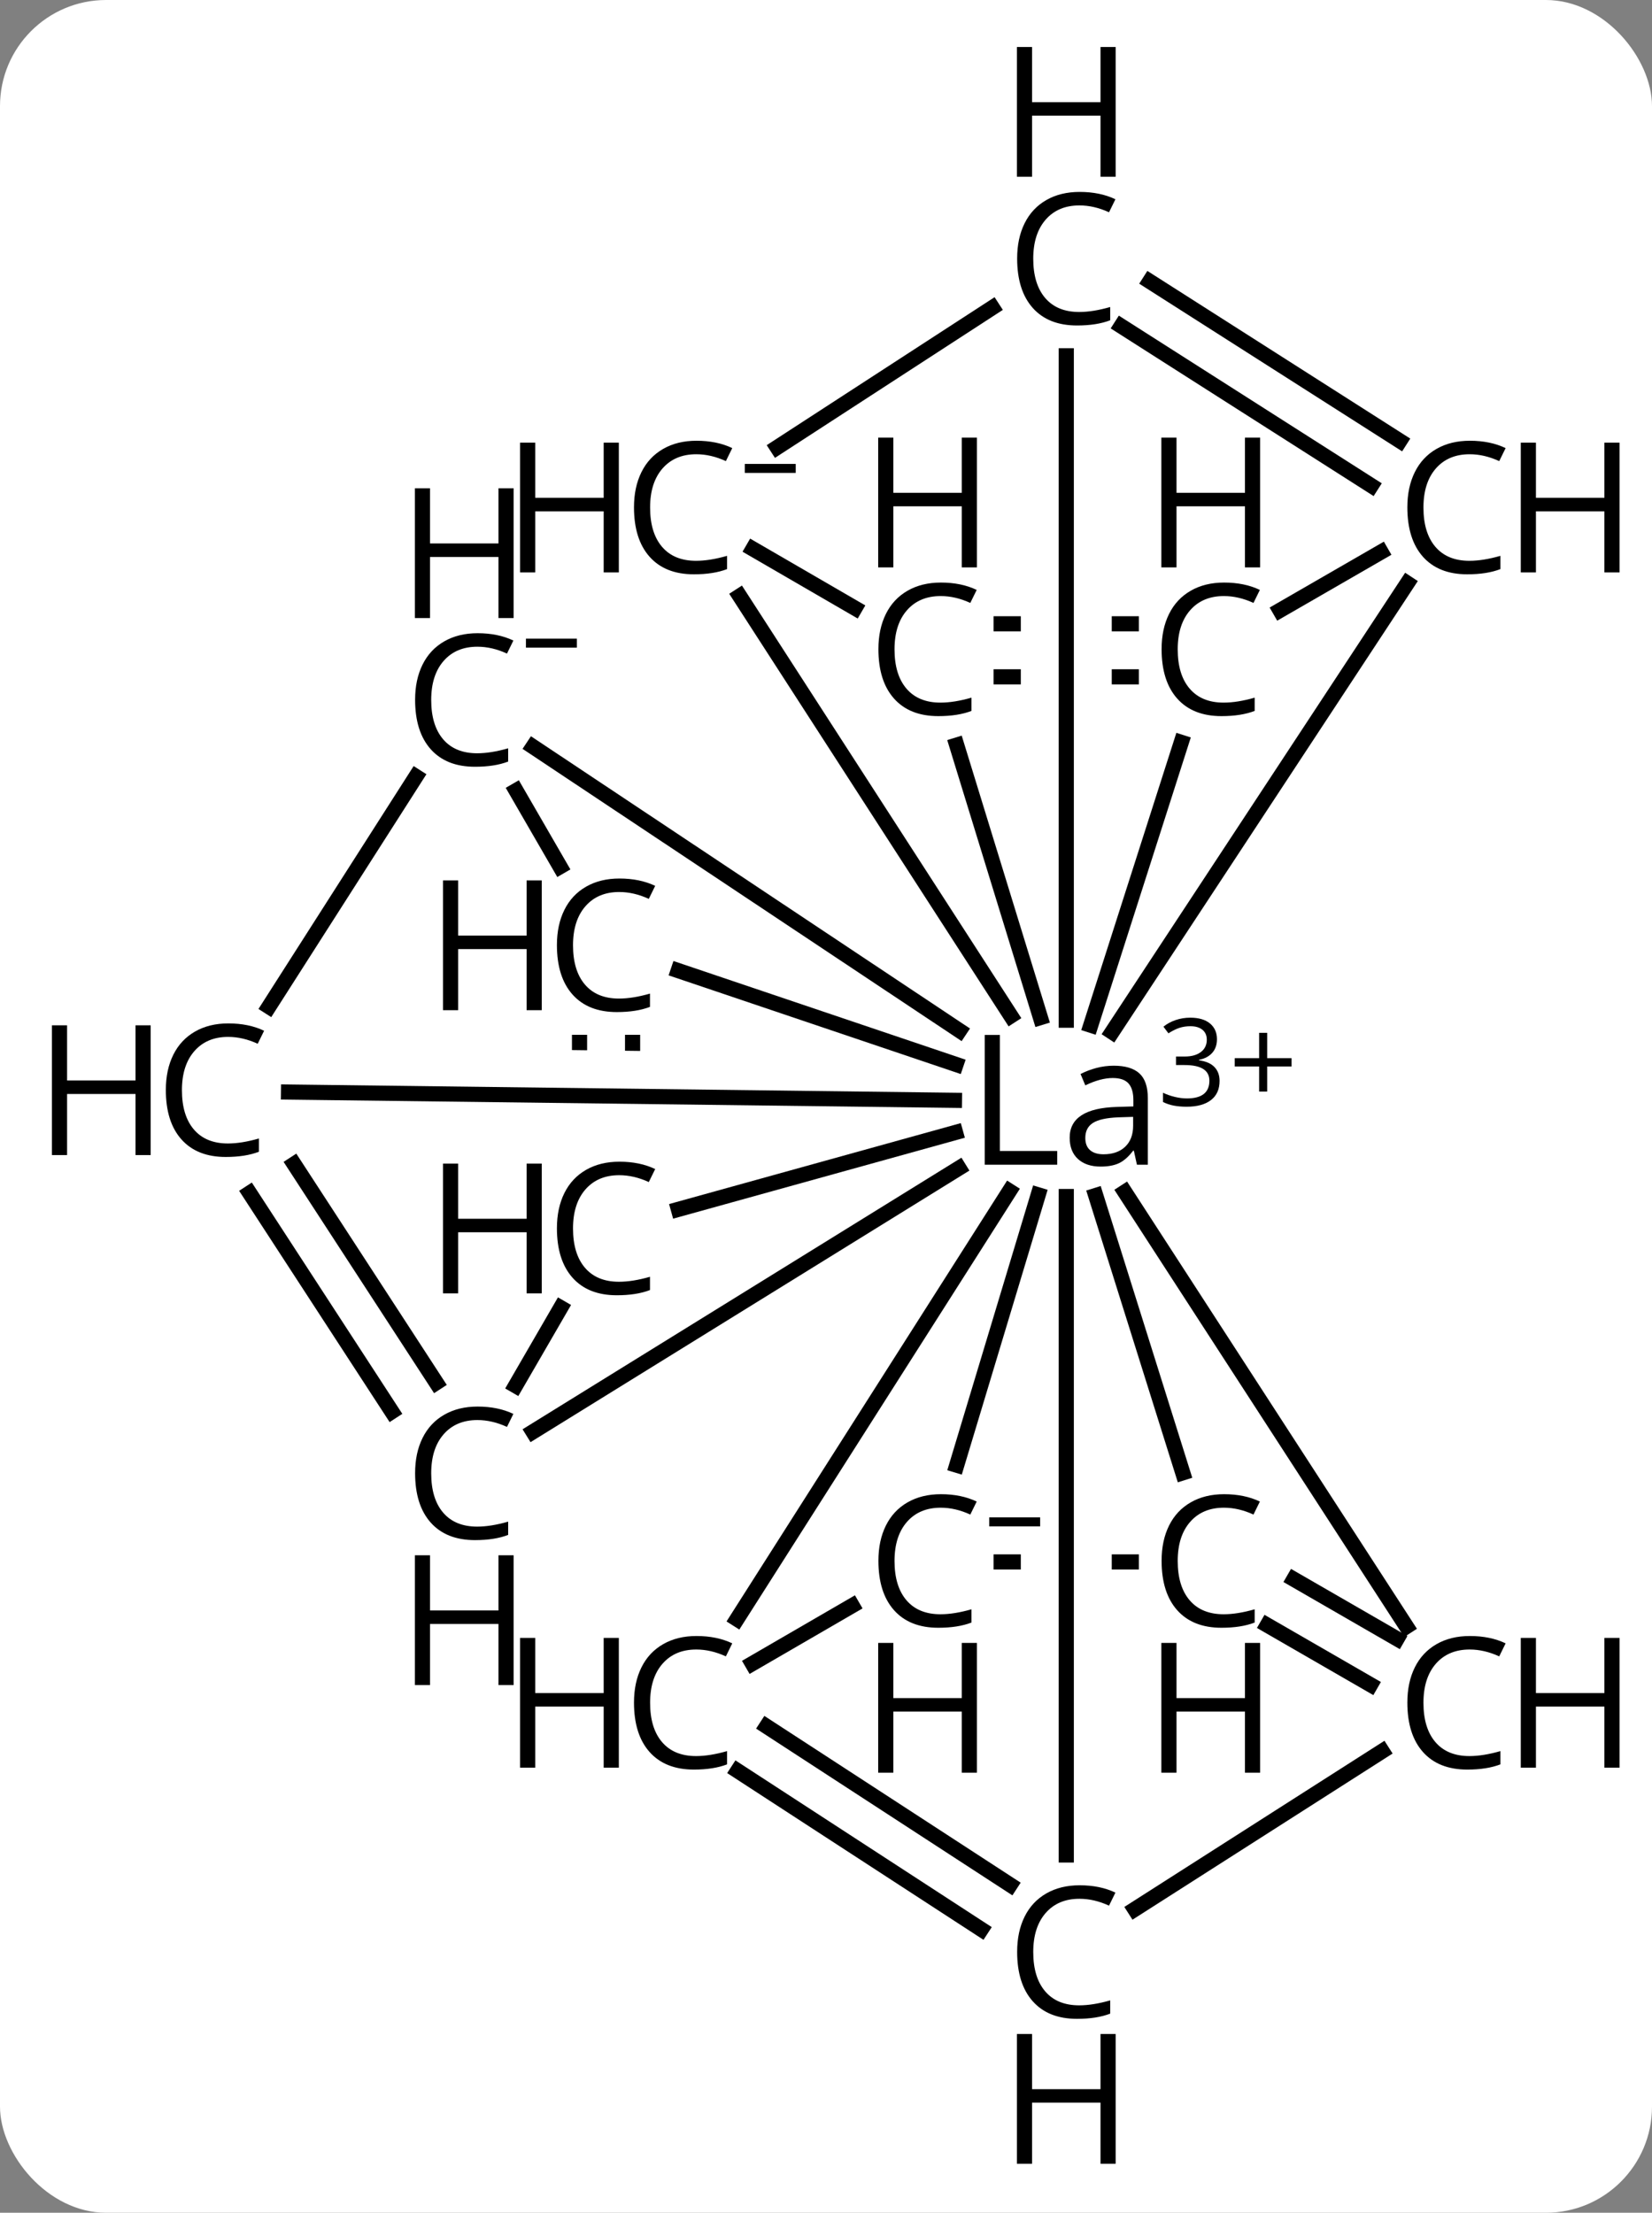 <svg width="109" viewBox="0 0 109 146" style="fill-opacity:1; color-rendering:auto; color-interpolation:auto; text-rendering:auto; stroke:black; stroke-linecap:square; stroke-miterlimit:10; shape-rendering:auto; stroke-opacity:1; fill:black; stroke-dasharray:none; font-weight:normal; stroke-width:1; font-family:'Open Sans'; font-style:normal; stroke-linejoin:miter; font-size:12; stroke-dashoffset:0; image-rendering:auto;" height="146" class="cas-substance-image" xmlns:xlink="http://www.w3.org/1999/xlink" xmlns="http://www.w3.org/2000/svg"><rect x="0" y="0" width="109" height="146" fill="#808080" stroke="none"/><svg class="cas-substance-single-component"><rect y="0" x="0" width="109" stroke="none" ry="7" rx="7" height="146" fill="white" class="cas-substance-group"/><svg y="0" x="0" width="109" viewBox="0 0 109 146" style="fill:black;" height="146" class="cas-substance-single-component-image"><svg><g><clipPath id="clipPath_8051a118e18b4521beeb679db05180851" clipPathUnits="userSpaceOnUse"><path d="M-460.549 -409.093 L-460.549 -369.093 L-450.646 -369.093 L-450.646 -409.093 ZM-444.646 -409.093 L-444.646 -369.093 L-434.365 -369.093 L-434.365 -409.093 Z"/></clipPath><clipPath id="clipPath_8051a118e18b4521beeb679db05180852" clipPathUnits="userSpaceOnUse"><path d="M-498.012 -373.316 L-498.012 -362.934 L-498.012 -362.934 L-458.012 -362.437 L-458.012 -362.437 L-458.012 -373.316 ZM-498.012 -356.933 L-498.012 -347.131 L-458.012 -347.131 L-458.012 -356.437 L-458.012 -356.437 L-498.012 -356.933 Z"/></clipPath><clipPath id="clipPath_8051a118e18b4521beeb679db05180853" clipPathUnits="userSpaceOnUse"><path d="M-460.549 -348.942 L-460.549 -308.942 L-450.646 -308.942 L-450.646 -348.942 ZM-444.646 -348.942 L-444.646 -308.942 L-434.365 -308.942 L-434.365 -348.942 Z"/></clipPath><g transform="translate(518,432)" style="text-rendering:geometricPrecision; color-rendering:optimizeQuality; color-interpolation:linearRGB; stroke-linecap:butt; image-rendering:optimizeQuality;"><line y2="-393.518" y1="-363.905" x2="-425.144" x1="-444.622" style="fill:none;"/><line y2="-383.018" y1="-364.355" x2="-440.059" x1="-446.031" style="fill:none;"/><line y2="-390.843" y1="-390.843" x2="-451.945" x1="-443.357" style="fill:none; clip-path:url(#clipPath_8051a118e18b4521beeb679db05180851);"/><line y2="-387.343" y1="-387.343" x2="-451.945" x1="-443.357" style="fill:none; clip-path:url(#clipPath_8051a118e18b4521beeb679db05180851);"/><line y2="-408.524" y1="-364.686" x2="-447.646" x1="-447.646" style="fill:none;"/><line y2="-392.673" y1="-364.97" x2="-469.195" x1="-451.303" style="fill:none;"/><line y2="-382.838" y1="-364.86" x2="-454.877" x1="-449.352" style="fill:none;"/><line y2="-324.679" y1="-353.349" x2="-425.202" x1="-443.783" style="fill:none;"/><line y2="-334.822" y1="-353.119" x2="-439.96" x1="-445.703" style="fill:none;"/><line y2="-335.326" y1="-353.161" x2="-454.875" x1="-449.499" style="fill:none;"/><line y2="-382.729" y1="-363.998" x2="-482.829" x1="-454.691" style="fill:none;"/><line y2="-337.532" y1="-354.926" x2="-482.833" x1="-454.726" style="fill:none;"/><line y2="-352.206" y1="-357.28" x2="-473.239" x1="-454.953" style="fill:none;"/><line y2="-367.958" y1="-361.766" x2="-473.252" x1="-454.921" style="fill:none;"/><line y2="-363.222" y1="-357.35" x2="-476.262" x1="-476.262" style="fill:none; clip-path:url(#clipPath_8051a118e18b4521beeb679db05180852);"/><line y2="-363.222" y1="-357.35" x2="-479.762" x1="-479.762" style="fill:none; clip-path:url(#clipPath_8051a118e18b4521beeb679db05180852);"/><line y2="-359.945" y1="-359.4" x2="-498.961" x1="-455.026" style="fill:none;"/><line y2="-325.169" y1="-353.414" x2="-469.373" x1="-451.397" style="fill:none;"/><line y2="-328.942" y1="-328.942" x2="-451.945" x1="-443.357" style="fill:none; clip-path:url(#clipPath_8051a118e18b4521beeb679db05180853);"/><line y2="-309.607" y1="-353.051" x2="-447.646" x1="-447.646" style="fill:none;"/><line y2="-391.73" y1="-395.579" x2="-433.546" x1="-426.875" style="fill:none;"/><line y2="-413.435" y1="-402.909" x2="-442.144" x1="-425.639" style="fill:none;"/><line y2="-410.484" y1="-399.958" x2="-444.026" x1="-427.52" style="fill:none;"/><line y2="-402.48" y1="-411.7" x2="-466.721" x1="-452.524" style="fill:none;"/><line y2="-391.872" y1="-395.779" x2="-461.589" x1="-468.324" style="fill:none;"/><line y2="-327.8" y1="-323.868" x2="-432.635" x1="-425.821" style="fill:none;"/><line y2="-324.769" y1="-320.837" x2="-434.384" x1="-427.57" style="fill:none;"/><line y2="-306.026" y1="-316.452" x2="-443.126" x1="-426.805" style="fill:none;"/><line y2="-322.235" y1="-326.057" x2="-468.36" x1="-461.772" style="fill:none;"/><line y2="-374.816" y1="-379.835" x2="-481.047" x1="-483.949" style="fill:none;"/><line y2="-365.579" y1="-380.764" x2="-500.256" x1="-490.555" style="fill:none;"/><line y2="-345.715" y1="-340.57" x2="-481.004" x1="-483.984" style="fill:none;"/><line y2="-355.192" y1="-340.768" x2="-498.597" x1="-489.213" style="fill:none;"/><line y2="-353.283" y1="-338.859" x2="-501.531" x1="-492.146" style="fill:none;"/><line y2="-304.7" y1="-315.157" x2="-453.255" x1="-469.33" style="fill:none;"/><line y2="-307.633" y1="-318.091" x2="-451.347" x1="-467.421" style="fill:none;"/><path style="stroke-linecap:square; stroke:none;" d="M-453.026 -355.152 L-453.026 -363.714 L-452.026 -363.714 L-452.026 -356.058 L-448.245 -356.058 L-448.245 -355.152 L-453.026 -355.152 ZM-442.985 -355.152 L-443.188 -356.074 L-443.235 -356.074 Q-443.704 -355.464 -444.18 -355.246 Q-444.657 -355.027 -445.375 -355.027 Q-446.329 -355.027 -446.875 -355.527 Q-447.422 -356.027 -447.422 -356.933 Q-447.422 -358.871 -444.313 -358.964 L-443.219 -358.996 L-443.219 -359.402 Q-443.219 -360.152 -443.539 -360.511 Q-443.86 -360.871 -444.579 -360.871 Q-445.391 -360.871 -446.391 -360.386 L-446.704 -361.136 Q-446.219 -361.386 -445.657 -361.535 Q-445.094 -361.683 -444.516 -361.683 Q-443.375 -361.683 -442.821 -361.175 Q-442.266 -360.668 -442.266 -359.543 L-442.266 -355.152 L-442.985 -355.152 ZM-445.188 -355.839 Q-444.282 -355.839 -443.758 -356.339 Q-443.235 -356.839 -443.235 -357.73 L-443.235 -358.308 L-444.219 -358.277 Q-445.375 -358.23 -445.883 -357.91 Q-446.391 -357.589 -446.391 -356.918 Q-446.391 -356.386 -446.079 -356.113 Q-445.766 -355.839 -445.188 -355.839 Z"/><path style="stroke-linecap:square; stroke:none;" d="M-437.704 -363.43 Q-437.704 -362.883 -438.016 -362.532 Q-438.329 -362.18 -438.891 -362.071 L-438.891 -362.039 Q-438.204 -361.946 -437.868 -361.594 Q-437.532 -361.243 -437.532 -360.68 Q-437.532 -359.852 -438.102 -359.414 Q-438.672 -358.977 -439.704 -358.977 Q-440.157 -358.977 -440.539 -359.047 Q-440.922 -359.118 -441.266 -359.289 L-441.266 -359.899 Q-440.907 -359.727 -440.485 -359.625 Q-440.063 -359.524 -439.688 -359.524 Q-438.204 -359.524 -438.204 -360.696 Q-438.204 -361.727 -439.844 -361.727 L-440.407 -361.727 L-440.407 -362.289 L-439.829 -362.289 Q-439.157 -362.289 -438.766 -362.586 Q-438.375 -362.883 -438.375 -363.399 Q-438.375 -363.821 -438.664 -364.055 Q-438.954 -364.289 -439.454 -364.289 Q-439.829 -364.289 -440.157 -364.188 Q-440.485 -364.086 -440.907 -363.821 L-441.235 -364.258 Q-440.891 -364.539 -440.43 -364.696 Q-439.969 -364.852 -439.469 -364.852 Q-438.625 -364.852 -438.164 -364.469 Q-437.704 -364.086 -437.704 -363.43 Z"/><path style="stroke-linecap:square; stroke:none;" d="M-434.391 -362.18 L-432.782 -362.18 L-432.782 -361.633 L-434.391 -361.633 L-434.391 -359.977 L-434.922 -359.977 L-434.922 -361.633 L-436.532 -361.633 L-436.532 -362.18 L-434.922 -362.18 L-434.922 -363.852 L-434.391 -363.852 L-434.391 -362.18 Z"/><path style="stroke-linecap:square; stroke:none;" d="M-421.033 -402.028 Q-422.439 -402.028 -423.26 -401.091 Q-424.08 -400.153 -424.08 -398.512 Q-424.08 -396.841 -423.291 -395.919 Q-422.502 -394.997 -421.049 -394.997 Q-420.142 -394.997 -419.002 -395.325 L-419.002 -394.45 Q-419.892 -394.106 -421.189 -394.106 Q-423.08 -394.106 -424.111 -395.262 Q-425.142 -396.419 -425.142 -398.528 Q-425.142 -399.856 -424.65 -400.848 Q-424.158 -401.841 -423.22 -402.38 Q-422.283 -402.919 -421.017 -402.919 Q-419.674 -402.919 -418.658 -402.434 L-419.08 -401.575 Q-420.064 -402.028 -421.033 -402.028 Z"/><path style="stroke-linecap:square; stroke:none;" d="M-411.142 -394.231 L-412.142 -394.231 L-412.142 -398.262 L-416.658 -398.262 L-416.658 -394.231 L-417.658 -394.231 L-417.658 -402.794 L-416.658 -402.794 L-416.658 -399.153 L-412.142 -399.153 L-412.142 -402.794 L-411.142 -402.794 L-411.142 -394.231 Z"/><path style="stroke-linecap:square; stroke:none;" d="M-437.248 -392.671 Q-438.654 -392.671 -439.474 -391.734 Q-440.294 -390.796 -440.294 -389.156 Q-440.294 -387.484 -439.505 -386.562 Q-438.716 -385.64 -437.263 -385.64 Q-436.357 -385.64 -435.216 -385.968 L-435.216 -385.093 Q-436.107 -384.749 -437.404 -384.749 Q-439.294 -384.749 -440.326 -385.906 Q-441.357 -387.062 -441.357 -389.171 Q-441.357 -390.499 -440.865 -391.491 Q-440.373 -392.484 -439.435 -393.023 Q-438.498 -393.562 -437.232 -393.562 Q-435.888 -393.562 -434.873 -393.077 L-435.294 -392.218 Q-436.279 -392.671 -437.248 -392.671 Z"/><path style="stroke-linecap:square; stroke:none;" d="M-434.857 -394.562 L-435.857 -394.562 L-435.857 -398.593 L-440.373 -398.593 L-440.373 -394.562 L-441.373 -394.562 L-441.373 -403.124 L-440.373 -403.124 L-440.373 -399.484 L-435.857 -399.484 L-435.857 -403.124 L-434.857 -403.124 L-434.857 -394.562 Z"/><path style="stroke-linecap:square; stroke:none;" d="M-446.779 -418.446 Q-448.185 -418.446 -449.005 -417.509 Q-449.826 -416.571 -449.826 -414.93 Q-449.826 -413.259 -449.037 -412.337 Q-448.248 -411.415 -446.794 -411.415 Q-445.888 -411.415 -444.748 -411.743 L-444.748 -410.868 Q-445.638 -410.524 -446.935 -410.524 Q-448.826 -410.524 -449.857 -411.68 Q-450.888 -412.837 -450.888 -414.946 Q-450.888 -416.274 -450.396 -417.266 Q-449.904 -418.259 -448.966 -418.798 Q-448.029 -419.337 -446.763 -419.337 Q-445.419 -419.337 -444.404 -418.852 L-444.826 -417.993 Q-445.81 -418.446 -446.779 -418.446 Z"/><path style="stroke-linecap:square; stroke:none;" d="M-444.388 -420.337 L-445.388 -420.337 L-445.388 -424.368 L-449.904 -424.368 L-449.904 -420.337 L-450.904 -420.337 L-450.904 -428.899 L-449.904 -428.899 L-449.904 -425.259 L-445.388 -425.259 L-445.388 -428.899 L-444.388 -428.899 L-444.388 -420.337 Z"/><path style="stroke-linecap:square; stroke:none;" d="M-472.06 -402.028 Q-473.466 -402.028 -474.286 -401.091 Q-475.106 -400.153 -475.106 -398.512 Q-475.106 -396.841 -474.317 -395.919 Q-473.528 -394.997 -472.075 -394.997 Q-471.169 -394.997 -470.028 -395.325 L-470.028 -394.45 Q-470.919 -394.106 -472.216 -394.106 Q-474.106 -394.106 -475.138 -395.262 Q-476.169 -396.419 -476.169 -398.528 Q-476.169 -399.856 -475.677 -400.848 Q-475.185 -401.841 -474.247 -402.38 Q-473.31 -402.919 -472.044 -402.919 Q-470.7 -402.919 -469.685 -402.434 L-470.106 -401.575 Q-471.091 -402.028 -472.06 -402.028 Z"/><path style="stroke-linecap:square; stroke:none;" d="M-477.169 -394.231 L-478.169 -394.231 L-478.169 -398.262 L-482.685 -398.262 L-482.685 -394.231 L-483.685 -394.231 L-483.685 -402.794 L-482.685 -402.794 L-482.685 -399.153 L-478.169 -399.153 L-478.169 -402.794 L-477.169 -402.794 L-477.169 -394.231 Z"/><path style="stroke-linecap:square; stroke:none;" d="M-468.856 -400.797 L-468.856 -401.39 L-465.497 -401.39 L-465.497 -400.797 L-468.856 -400.797 Z"/><path style="stroke-linecap:square; stroke:none;" d="M-455.932 -392.671 Q-457.338 -392.671 -458.159 -391.734 Q-458.979 -390.796 -458.979 -389.156 Q-458.979 -387.484 -458.19 -386.562 Q-457.401 -385.64 -455.948 -385.64 Q-455.042 -385.64 -453.901 -385.968 L-453.901 -385.093 Q-454.792 -384.749 -456.088 -384.749 Q-457.979 -384.749 -459.01 -385.906 Q-460.042 -387.062 -460.042 -389.171 Q-460.042 -390.499 -459.549 -391.491 Q-459.057 -392.484 -458.12 -393.023 Q-457.182 -393.562 -455.917 -393.562 Q-454.573 -393.562 -453.557 -393.077 L-453.979 -392.218 Q-454.963 -392.671 -455.932 -392.671 Z"/><path style="stroke-linecap:square; stroke:none;" d="M-453.542 -394.562 L-454.542 -394.562 L-454.542 -398.593 L-459.057 -398.593 L-459.057 -394.562 L-460.057 -394.562 L-460.057 -403.124 L-459.057 -403.124 L-459.057 -399.484 L-454.542 -399.484 L-454.542 -403.124 L-453.542 -403.124 L-453.542 -394.562 Z"/><path style="stroke-linecap:square; stroke:none;" d="M-421.033 -323.163 Q-422.439 -323.163 -423.26 -322.226 Q-424.08 -321.288 -424.08 -319.648 Q-424.08 -317.976 -423.291 -317.054 Q-422.502 -316.132 -421.049 -316.132 Q-420.142 -316.132 -419.002 -316.46 L-419.002 -315.585 Q-419.892 -315.241 -421.189 -315.241 Q-423.08 -315.241 -424.111 -316.398 Q-425.142 -317.554 -425.142 -319.663 Q-425.142 -320.991 -424.65 -321.984 Q-424.158 -322.976 -423.22 -323.515 Q-422.283 -324.054 -421.017 -324.054 Q-419.674 -324.054 -418.658 -323.57 L-419.08 -322.71 Q-420.064 -323.163 -421.033 -323.163 Z"/><path style="stroke-linecap:square; stroke:none;" d="M-411.142 -315.366 L-412.142 -315.366 L-412.142 -319.398 L-416.658 -319.398 L-416.658 -315.366 L-417.658 -315.366 L-417.658 -323.929 L-416.658 -323.929 L-416.658 -320.288 L-412.142 -320.288 L-412.142 -323.929 L-411.142 -323.929 L-411.142 -315.366 Z"/><path style="stroke-linecap:square; stroke:none;" d="M-437.248 -332.52 Q-438.654 -332.52 -439.474 -331.583 Q-440.294 -330.645 -440.294 -329.005 Q-440.294 -327.333 -439.505 -326.411 Q-438.716 -325.489 -437.263 -325.489 Q-436.357 -325.489 -435.216 -325.817 L-435.216 -324.942 Q-436.107 -324.598 -437.404 -324.598 Q-439.294 -324.598 -440.326 -325.755 Q-441.357 -326.911 -441.357 -329.02 Q-441.357 -330.348 -440.865 -331.341 Q-440.373 -332.333 -439.435 -332.872 Q-438.498 -333.411 -437.232 -333.411 Q-435.888 -333.411 -434.873 -332.926 L-435.294 -332.067 Q-436.279 -332.52 -437.248 -332.52 Z"/><path style="stroke-linecap:square; stroke:none;" d="M-434.857 -315.036 L-435.857 -315.036 L-435.857 -319.067 L-440.373 -319.067 L-440.373 -315.036 L-441.373 -315.036 L-441.373 -323.598 L-440.373 -323.598 L-440.373 -319.958 L-435.857 -319.958 L-435.857 -323.598 L-434.857 -323.598 L-434.857 -315.036 Z"/><path style="stroke-linecap:square; stroke:none;" d="M-455.932 -332.52 Q-457.338 -332.52 -458.159 -331.583 Q-458.979 -330.645 -458.979 -329.005 Q-458.979 -327.333 -458.19 -326.411 Q-457.401 -325.489 -455.948 -325.489 Q-455.042 -325.489 -453.901 -325.817 L-453.901 -324.942 Q-454.792 -324.598 -456.088 -324.598 Q-457.979 -324.598 -459.01 -325.755 Q-460.042 -326.911 -460.042 -329.02 Q-460.042 -330.348 -459.549 -331.341 Q-459.057 -332.333 -458.12 -332.872 Q-457.182 -333.411 -455.917 -333.411 Q-454.573 -333.411 -453.557 -332.926 L-453.979 -332.067 Q-454.963 -332.52 -455.932 -332.52 Z"/><path style="stroke-linecap:square; stroke:none;" d="M-453.542 -315.036 L-454.542 -315.036 L-454.542 -319.067 L-459.057 -319.067 L-459.057 -315.036 L-460.057 -315.036 L-460.057 -323.598 L-459.057 -323.598 L-459.057 -319.958 L-454.542 -319.958 L-454.542 -323.598 L-453.542 -323.598 L-453.542 -315.036 Z"/><path style="stroke-linecap:square; stroke:none;" d="M-452.729 -331.289 L-452.729 -331.883 L-449.37 -331.883 L-449.37 -331.289 L-452.729 -331.289 Z"/><path style="stroke-linecap:square; stroke:none;" d="M-486.502 -389.329 Q-487.908 -389.329 -488.728 -388.392 Q-489.549 -387.454 -489.549 -385.814 Q-489.549 -384.142 -488.76 -383.22 Q-487.971 -382.298 -486.517 -382.298 Q-485.611 -382.298 -484.471 -382.626 L-484.471 -381.751 Q-485.361 -381.408 -486.658 -381.408 Q-488.549 -381.408 -489.58 -382.564 Q-490.611 -383.72 -490.611 -385.829 Q-490.611 -387.158 -490.119 -388.15 Q-489.627 -389.142 -488.689 -389.681 Q-487.752 -390.22 -486.486 -390.22 Q-485.142 -390.22 -484.127 -389.736 L-484.549 -388.876 Q-485.533 -389.329 -486.502 -389.329 Z"/><path style="stroke-linecap:square; stroke:none;" d="M-484.111 -391.22 L-485.111 -391.22 L-485.111 -395.251 L-489.627 -395.251 L-489.627 -391.22 L-490.627 -391.22 L-490.627 -399.783 L-489.627 -399.783 L-489.627 -396.142 L-485.111 -396.142 L-485.111 -399.783 L-484.111 -399.783 L-484.111 -391.22 Z"/><path style="stroke-linecap:square; stroke:none;" d="M-483.299 -389.267 L-483.299 -389.861 L-479.939 -389.861 L-479.939 -389.267 L-483.299 -389.267 Z"/><path style="stroke-linecap:square; stroke:none;" d="M-486.502 -338.303 Q-487.908 -338.303 -488.728 -337.365 Q-489.549 -336.428 -489.549 -334.787 Q-489.549 -333.115 -488.76 -332.193 Q-487.971 -331.272 -486.517 -331.272 Q-485.611 -331.272 -484.471 -331.6 L-484.471 -330.725 Q-485.361 -330.381 -486.658 -330.381 Q-488.549 -330.381 -489.58 -331.537 Q-490.611 -332.693 -490.611 -334.803 Q-490.611 -336.131 -490.119 -337.123 Q-489.627 -338.115 -488.689 -338.654 Q-487.752 -339.193 -486.486 -339.193 Q-485.142 -339.193 -484.127 -338.709 L-484.549 -337.85 Q-485.533 -338.303 -486.502 -338.303 Z"/><path style="stroke-linecap:square; stroke:none;" d="M-484.111 -320.818 L-485.111 -320.818 L-485.111 -324.85 L-489.627 -324.85 L-489.627 -320.818 L-490.627 -320.818 L-490.627 -329.381 L-489.627 -329.381 L-489.627 -325.74 L-485.111 -325.74 L-485.111 -329.381 L-484.111 -329.381 L-484.111 -320.818 Z"/><path style="stroke-linecap:square; stroke:none;" d="M-477.145 -354.459 Q-478.551 -354.459 -479.371 -353.522 Q-480.192 -352.584 -480.192 -350.944 Q-480.192 -349.272 -479.403 -348.35 Q-478.614 -347.428 -477.161 -347.428 Q-476.254 -347.428 -475.114 -347.756 L-475.114 -346.881 Q-476.004 -346.537 -477.301 -346.537 Q-479.192 -346.537 -480.223 -347.694 Q-481.254 -348.85 -481.254 -350.959 Q-481.254 -352.287 -480.762 -353.28 Q-480.27 -354.272 -479.332 -354.811 Q-478.395 -355.35 -477.129 -355.35 Q-475.786 -355.35 -474.77 -354.865 L-475.192 -354.006 Q-476.176 -354.459 -477.145 -354.459 Z"/><path style="stroke-linecap:square; stroke:none;" d="M-482.254 -346.662 L-483.254 -346.662 L-483.254 -350.694 L-487.77 -350.694 L-487.77 -346.662 L-488.77 -346.662 L-488.77 -355.225 L-487.77 -355.225 L-487.77 -351.584 L-483.254 -351.584 L-483.254 -355.225 L-482.254 -355.225 L-482.254 -346.662 Z"/><path style="stroke-linecap:square; stroke:none;" d="M-477.145 -373.144 Q-478.551 -373.144 -479.371 -372.206 Q-480.192 -371.269 -480.192 -369.628 Q-480.192 -367.956 -479.403 -367.034 Q-478.614 -366.113 -477.161 -366.113 Q-476.254 -366.113 -475.114 -366.441 L-475.114 -365.566 Q-476.004 -365.222 -477.301 -365.222 Q-479.192 -365.222 -480.223 -366.378 Q-481.254 -367.534 -481.254 -369.644 Q-481.254 -370.972 -480.762 -371.964 Q-480.27 -372.956 -479.332 -373.495 Q-478.395 -374.034 -477.129 -374.034 Q-475.786 -374.034 -474.77 -373.55 L-475.192 -372.691 Q-476.176 -373.144 -477.145 -373.144 Z"/><path style="stroke-linecap:square; stroke:none;" d="M-482.254 -365.347 L-483.254 -365.347 L-483.254 -369.378 L-487.77 -369.378 L-487.77 -365.347 L-488.77 -365.347 L-488.77 -373.909 L-487.77 -373.909 L-487.77 -370.269 L-483.254 -370.269 L-483.254 -373.909 L-482.254 -373.909 L-482.254 -365.347 Z"/><path style="stroke-linecap:square; stroke:none;" d="M-502.949 -363.584 Q-504.355 -363.584 -505.175 -362.646 Q-505.996 -361.709 -505.996 -360.068 Q-505.996 -358.396 -505.207 -357.474 Q-504.418 -356.552 -502.964 -356.552 Q-502.058 -356.552 -500.918 -356.881 L-500.918 -356.006 Q-501.808 -355.662 -503.105 -355.662 Q-504.996 -355.662 -506.027 -356.818 Q-507.058 -357.974 -507.058 -360.084 Q-507.058 -361.412 -506.566 -362.404 Q-506.074 -363.396 -505.136 -363.935 Q-504.199 -364.474 -502.933 -364.474 Q-501.589 -364.474 -500.574 -363.99 L-500.996 -363.131 Q-501.98 -363.584 -502.949 -363.584 Z"/><path style="stroke-linecap:square; stroke:none;" d="M-508.058 -355.787 L-509.058 -355.787 L-509.058 -359.818 L-513.574 -359.818 L-513.574 -355.787 L-514.574 -355.787 L-514.574 -364.349 L-513.574 -364.349 L-513.574 -360.709 L-509.058 -360.709 L-509.058 -364.349 L-508.058 -364.349 L-508.058 -355.787 Z"/><path style="stroke-linecap:square; stroke:none;" d="M-472.06 -323.163 Q-473.466 -323.163 -474.286 -322.226 Q-475.106 -321.288 -475.106 -319.648 Q-475.106 -317.976 -474.317 -317.054 Q-473.528 -316.132 -472.075 -316.132 Q-471.169 -316.132 -470.028 -316.46 L-470.028 -315.585 Q-470.919 -315.241 -472.216 -315.241 Q-474.106 -315.241 -475.138 -316.398 Q-476.169 -317.554 -476.169 -319.663 Q-476.169 -320.991 -475.677 -321.984 Q-475.185 -322.976 -474.247 -323.515 Q-473.31 -324.054 -472.044 -324.054 Q-470.7 -324.054 -469.685 -323.57 L-470.106 -322.71 Q-471.091 -323.163 -472.06 -323.163 Z"/><path style="stroke-linecap:square; stroke:none;" d="M-477.169 -315.366 L-478.169 -315.366 L-478.169 -319.398 L-482.685 -319.398 L-482.685 -315.366 L-483.685 -315.366 L-483.685 -323.929 L-482.685 -323.929 L-482.685 -320.288 L-478.169 -320.288 L-478.169 -323.929 L-477.169 -323.929 L-477.169 -315.366 Z"/><path style="stroke-linecap:square; stroke:none;" d="M-446.779 -306.716 Q-448.185 -306.716 -449.005 -305.779 Q-449.826 -304.841 -449.826 -303.201 Q-449.826 -301.529 -449.037 -300.607 Q-448.248 -299.685 -446.794 -299.685 Q-445.888 -299.685 -444.748 -300.013 L-444.748 -299.138 Q-445.638 -298.794 -446.935 -298.794 Q-448.826 -298.794 -449.857 -299.951 Q-450.888 -301.107 -450.888 -303.216 Q-450.888 -304.544 -450.396 -305.537 Q-449.904 -306.529 -448.966 -307.068 Q-448.029 -307.607 -446.763 -307.607 Q-445.419 -307.607 -444.404 -307.123 L-444.826 -306.263 Q-445.81 -306.716 -446.779 -306.716 Z"/><path style="stroke-linecap:square; stroke:none;" d="M-444.388 -289.232 L-445.388 -289.232 L-445.388 -293.263 L-449.904 -293.263 L-449.904 -289.232 L-450.904 -289.232 L-450.904 -297.794 L-449.904 -297.794 L-449.904 -294.154 L-445.388 -294.154 L-445.388 -297.794 L-444.388 -297.794 L-444.388 -289.232 Z"/></g></g></svg></svg></svg></svg>